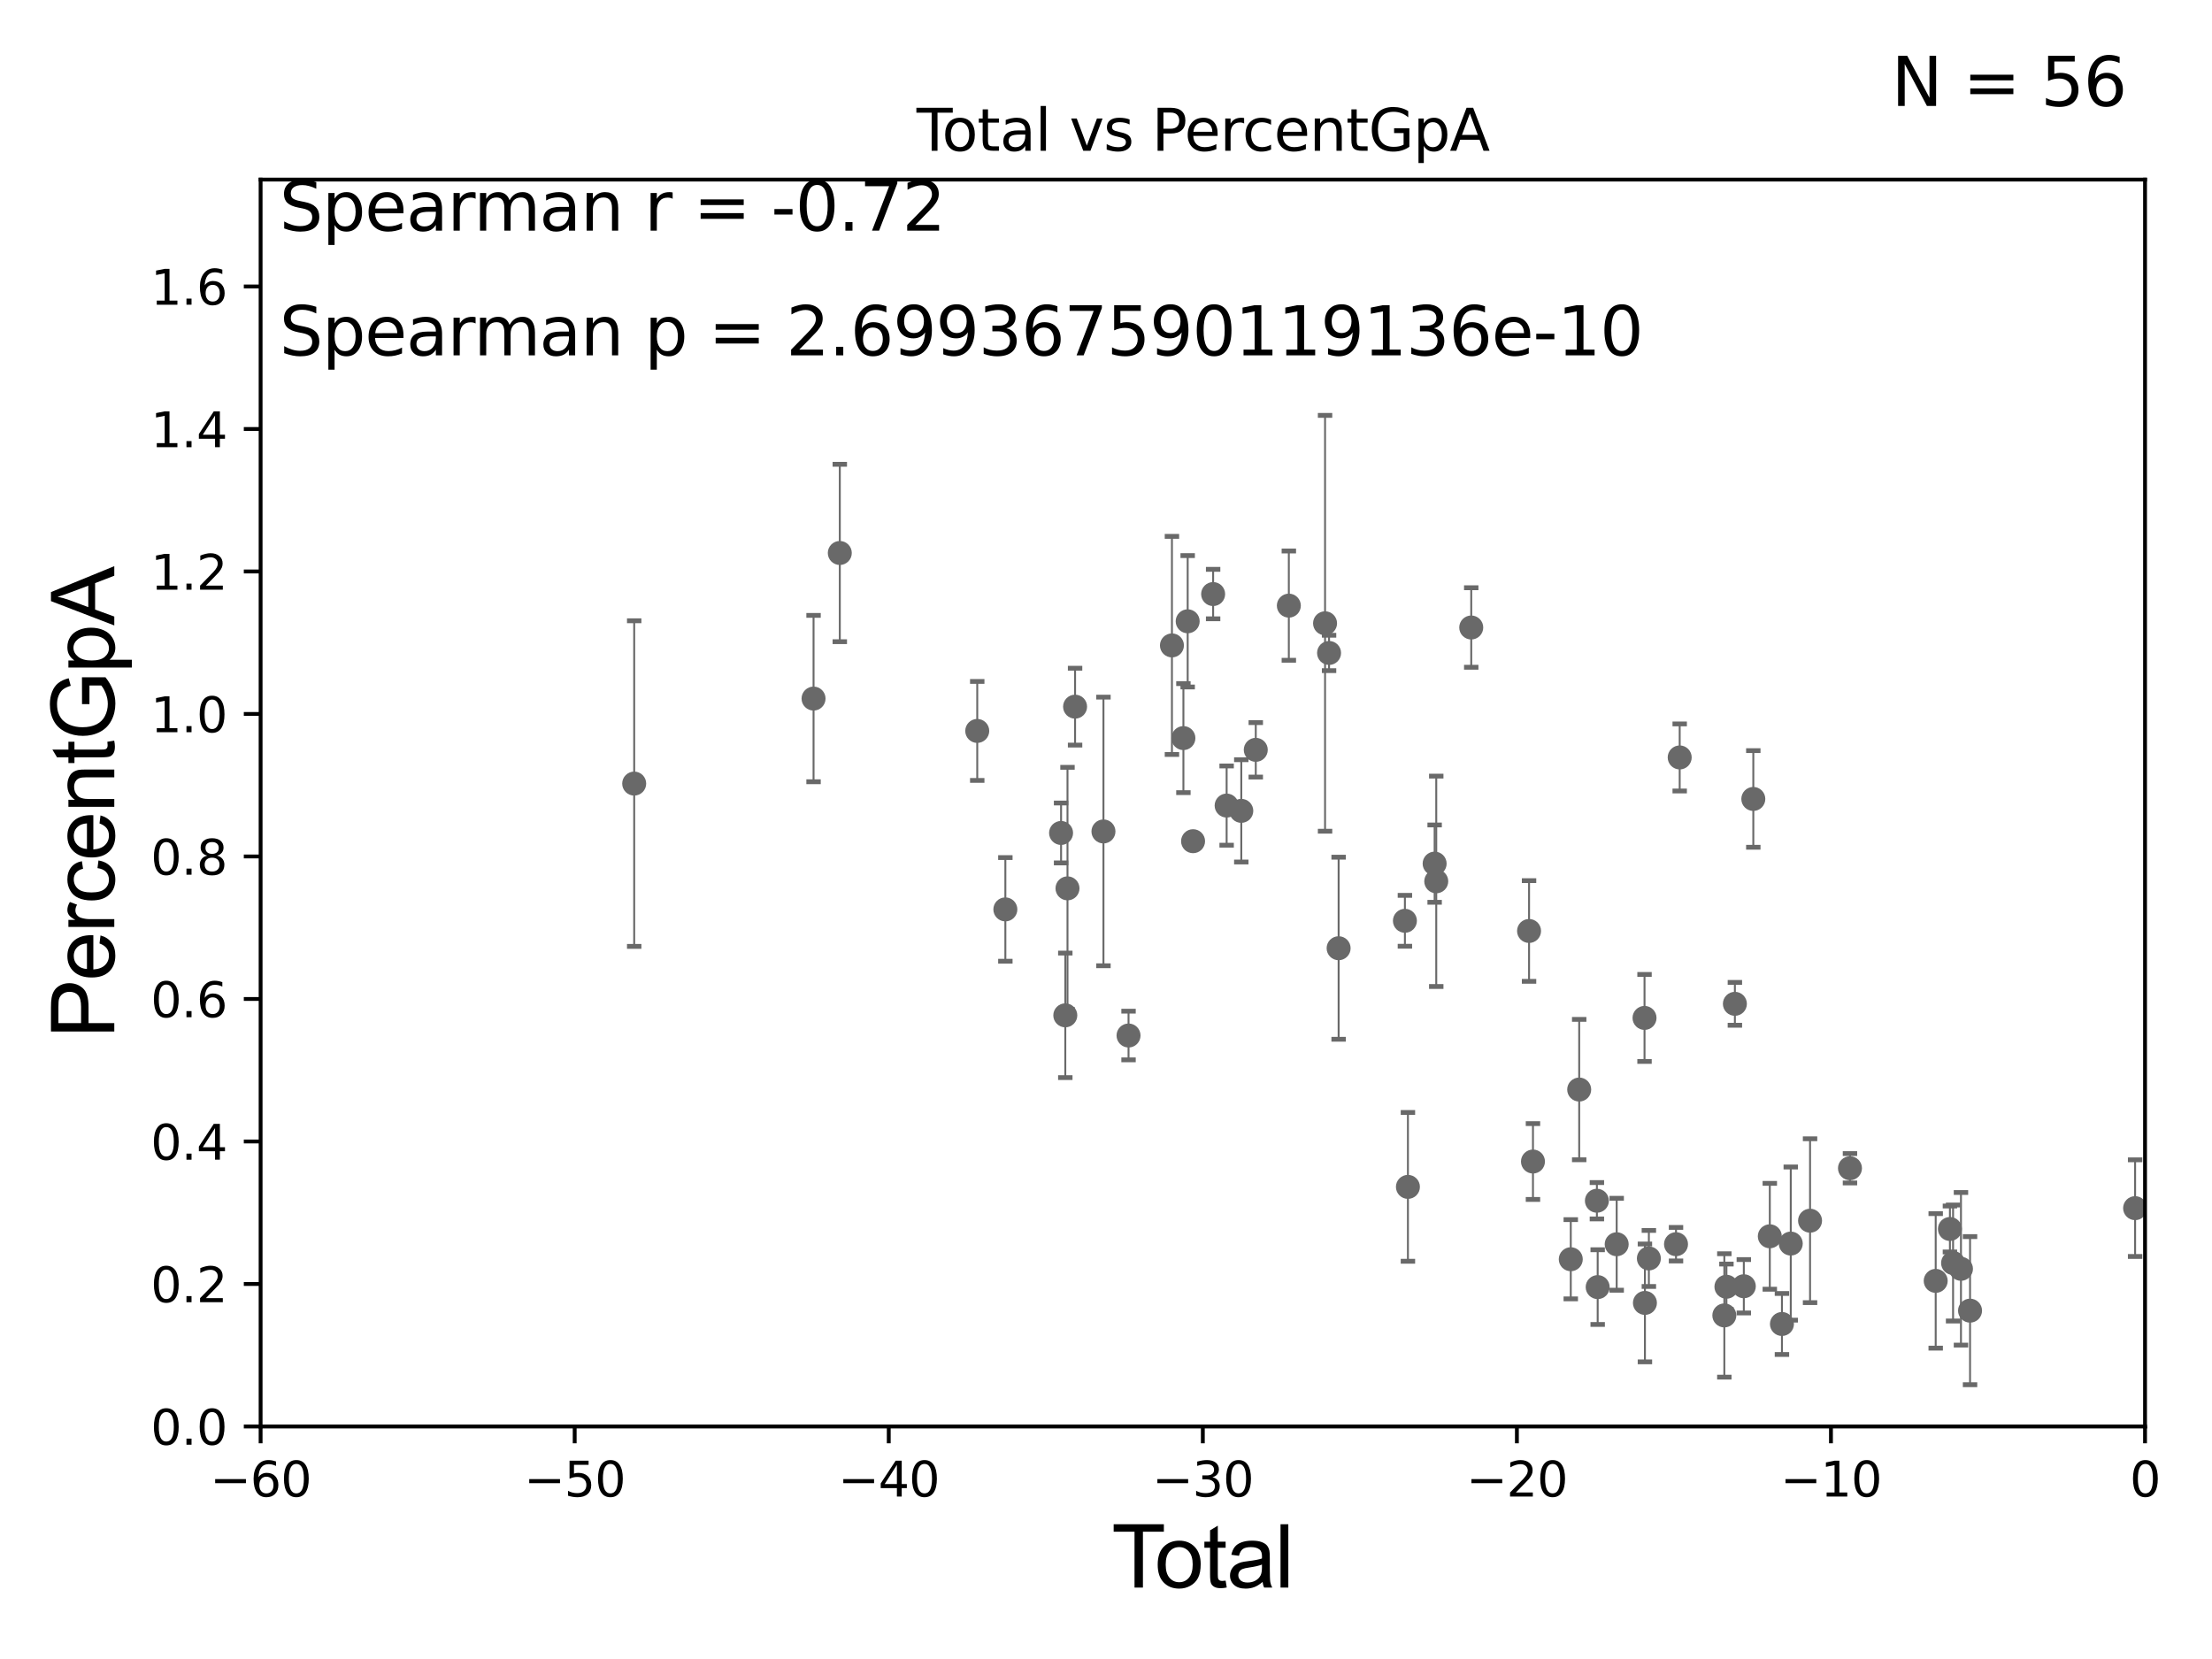 <?xml version="1.0" encoding="utf-8" standalone="no"?>
<!DOCTYPE svg PUBLIC "-//W3C//DTD SVG 1.1//EN"
  "http://www.w3.org/Graphics/SVG/1.1/DTD/svg11.dtd">
<svg xmlns:xlink="http://www.w3.org/1999/xlink" width="460.8pt" height="345.6pt" viewBox="0 0 460.8 345.6" xmlns="http://www.w3.org/2000/svg" version="1.1">
 <defs>
  <style type="text/css">*{stroke-linejoin: round; stroke-linecap: butt}</style>
 </defs>
 <g id="figure_1">
  <g id="patch_1">
   <path d="M 0 345.6 
L 460.8 345.6 
L 460.8 0 
L 0 0 
z
" style="fill: #ffffff"/>
  </g>
  <g id="axes_1">
   <g id="patch_2">
    <path d="M 54.29 297.16 
L 446.85 297.16 
L 446.85 37.411 
L 54.29 37.411 
z
" style="fill: #ffffff"/>
   </g>
   <g id="PathCollection_1">
    <defs>
     <path id="mff70fd5377" d="M 0 1.118 
C 0.297 1.118 0.581 1 0.791 0.791 
C 1 0.581 1.118 0.297 1.118 0 
C 1.118 -0.297 1 -0.581 0.791 -0.791 
C 0.581 -1 0.297 -1.118 0 -1.118 
C -0.297 -1.118 -0.581 -1 -0.791 -0.791 
C -1 -0.581 -1.118 -0.297 -1.118 0 
C -1.118 0.297 -1 0.581 -0.791 0.791 
C -0.581 1 -0.297 1.118 0 1.118 
z
" style="stroke: #696969"/>
    </defs>
    <g clip-path="url(#p105595e0c3)">
     <use xlink:href="#mff70fd5377" x="132.114" y="163.235" style="fill: #696969; stroke: #696969"/>
     <use xlink:href="#mff70fd5377" x="327.221" y="262.321" style="fill: #696969; stroke: #696969"/>
     <use xlink:href="#mff70fd5377" x="328.975" y="226.974" style="fill: #696969; stroke: #696969"/>
     <use xlink:href="#mff70fd5377" x="332.664" y="250.135" style="fill: #696969; stroke: #696969"/>
     <use xlink:href="#mff70fd5377" x="332.826" y="268.127" style="fill: #696969; stroke: #696969"/>
     <use xlink:href="#mff70fd5377" x="336.786" y="259.199" style="fill: #696969; stroke: #696969"/>
     <use xlink:href="#mff70fd5377" x="342.585" y="212.051" style="fill: #696969; stroke: #696969"/>
     <use xlink:href="#mff70fd5377" x="342.668" y="271.421" style="fill: #696969; stroke: #696969"/>
     <use xlink:href="#mff70fd5377" x="343.49" y="262.158" style="fill: #696969; stroke: #696969"/>
     <use xlink:href="#mff70fd5377" x="349.144" y="259.187" style="fill: #696969; stroke: #696969"/>
     <use xlink:href="#mff70fd5377" x="349.912" y="157.789" style="fill: #696969; stroke: #696969"/>
     <use xlink:href="#mff70fd5377" x="359.21" y="274.025" style="fill: #696969; stroke: #696969"/>
     <use xlink:href="#mff70fd5377" x="319.345" y="241.967" style="fill: #696969; stroke: #696969"/>
     <use xlink:href="#mff70fd5377" x="359.647" y="268.053" style="fill: #696969; stroke: #696969"/>
     <use xlink:href="#mff70fd5377" x="363.269" y="267.951" style="fill: #696969; stroke: #696969"/>
     <use xlink:href="#mff70fd5377" x="365.247" y="166.435" style="fill: #696969; stroke: #696969"/>
     <use xlink:href="#mff70fd5377" x="368.683" y="257.542" style="fill: #696969; stroke: #696969"/>
     <use xlink:href="#mff70fd5377" x="371.212" y="275.812" style="fill: #696969; stroke: #696969"/>
     <use xlink:href="#mff70fd5377" x="373.048" y="259.058" style="fill: #696969; stroke: #696969"/>
     <use xlink:href="#mff70fd5377" x="377.068" y="254.293" style="fill: #696969; stroke: #696969"/>
     <use xlink:href="#mff70fd5377" x="385.383" y="243.366" style="fill: #696969; stroke: #696969"/>
     <use xlink:href="#mff70fd5377" x="403.242" y="266.829" style="fill: #696969; stroke: #696969"/>
     <use xlink:href="#mff70fd5377" x="406.205" y="256.02" style="fill: #696969; stroke: #696969"/>
     <use xlink:href="#mff70fd5377" x="406.862" y="263.108" style="fill: #696969; stroke: #696969"/>
     <use xlink:href="#mff70fd5377" x="408.505" y="264.317" style="fill: #696969; stroke: #696969"/>
     <use xlink:href="#mff70fd5377" x="361.409" y="209.115" style="fill: #696969; stroke: #696969"/>
     <use xlink:href="#mff70fd5377" x="318.53" y="193.938" style="fill: #696969; stroke: #696969"/>
     <use xlink:href="#mff70fd5377" x="306.486" y="130.72" style="fill: #696969; stroke: #696969"/>
     <use xlink:href="#mff70fd5377" x="299.197" y="183.593" style="fill: #696969; stroke: #696969"/>
     <use xlink:href="#mff70fd5377" x="169.478" y="145.526" style="fill: #696969; stroke: #696969"/>
     <use xlink:href="#mff70fd5377" x="174.945" y="115.196" style="fill: #696969; stroke: #696969"/>
     <use xlink:href="#mff70fd5377" x="203.577" y="152.266" style="fill: #696969; stroke: #696969"/>
     <use xlink:href="#mff70fd5377" x="209.434" y="189.444" style="fill: #696969; stroke: #696969"/>
     <use xlink:href="#mff70fd5377" x="221.04" y="173.521" style="fill: #696969; stroke: #696969"/>
     <use xlink:href="#mff70fd5377" x="221.922" y="211.513" style="fill: #696969; stroke: #696969"/>
     <use xlink:href="#mff70fd5377" x="222.379" y="185.062" style="fill: #696969; stroke: #696969"/>
     <use xlink:href="#mff70fd5377" x="223.959" y="147.21" style="fill: #696969; stroke: #696969"/>
     <use xlink:href="#mff70fd5377" x="229.87" y="173.206" style="fill: #696969; stroke: #696969"/>
     <use xlink:href="#mff70fd5377" x="235.095" y="215.715" style="fill: #696969; stroke: #696969"/>
     <use xlink:href="#mff70fd5377" x="244.136" y="134.451" style="fill: #696969; stroke: #696969"/>
     <use xlink:href="#mff70fd5377" x="246.525" y="153.76" style="fill: #696969; stroke: #696969"/>
     <use xlink:href="#mff70fd5377" x="247.416" y="129.427" style="fill: #696969; stroke: #696969"/>
     <use xlink:href="#mff70fd5377" x="248.537" y="175.238" style="fill: #696969; stroke: #696969"/>
     <use xlink:href="#mff70fd5377" x="252.717" y="123.755" style="fill: #696969; stroke: #696969"/>
     <use xlink:href="#mff70fd5377" x="255.531" y="167.814" style="fill: #696969; stroke: #696969"/>
     <use xlink:href="#mff70fd5377" x="258.583" y="168.917" style="fill: #696969; stroke: #696969"/>
     <use xlink:href="#mff70fd5377" x="261.6" y="156.205" style="fill: #696969; stroke: #696969"/>
     <use xlink:href="#mff70fd5377" x="268.489" y="126.165" style="fill: #696969; stroke: #696969"/>
     <use xlink:href="#mff70fd5377" x="276.033" y="129.845" style="fill: #696969; stroke: #696969"/>
     <use xlink:href="#mff70fd5377" x="276.868" y="136.023" style="fill: #696969; stroke: #696969"/>
     <use xlink:href="#mff70fd5377" x="278.859" y="197.533" style="fill: #696969; stroke: #696969"/>
     <use xlink:href="#mff70fd5377" x="292.669" y="191.818" style="fill: #696969; stroke: #696969"/>
     <use xlink:href="#mff70fd5377" x="293.296" y="247.249" style="fill: #696969; stroke: #696969"/>
     <use xlink:href="#mff70fd5377" x="298.861" y="179.908" style="fill: #696969; stroke: #696969"/>
     <use xlink:href="#mff70fd5377" x="410.397" y="273.033" style="fill: #696969; stroke: #696969"/>
     <use xlink:href="#mff70fd5377" x="444.783" y="251.681" style="fill: #696969; stroke: #696969"/>
    </g>
   </g>
   <g id="matplotlib.axis_1">
    <g id="xtick_1">
     <g id="line2d_1">
      <defs>
       <path id="m7e6b9d9f4f" d="M 0 0 
L 0 3.5 
" style="stroke: #000000; stroke-width: 0.8"/>
      </defs>
      <g>
       <use xlink:href="#m7e6b9d9f4f" x="54.29" y="297.16" style="stroke: #000000; stroke-width: 0.8"/>
      </g>
     </g>
     <g id="text_1">
      <!-- −60 -->
      <g transform="translate(43.738 311.758)scale(0.1 -0.1)">
       <defs>
        <path id="DejaVuSans-2212" d="M 678 2272 
L 4684 2272 
L 4684 1741 
L 678 1741 
L 678 2272 
z
" transform="scale(0.016)"/>
        <path id="DejaVuSans-36" d="M 2113 2584 
Q 1688 2584 1439 2293 
Q 1191 2003 1191 1497 
Q 1191 994 1439 701 
Q 1688 409 2113 409 
Q 2538 409 2786 701 
Q 3034 994 3034 1497 
Q 3034 2003 2786 2293 
Q 2538 2584 2113 2584 
z
M 3366 4563 
L 3366 3988 
Q 3128 4100 2886 4159 
Q 2644 4219 2406 4219 
Q 1781 4219 1451 3797 
Q 1122 3375 1075 2522 
Q 1259 2794 1537 2939 
Q 1816 3084 2150 3084 
Q 2853 3084 3261 2657 
Q 3669 2231 3669 1497 
Q 3669 778 3244 343 
Q 2819 -91 2113 -91 
Q 1303 -91 875 529 
Q 447 1150 447 2328 
Q 447 3434 972 4092 
Q 1497 4750 2381 4750 
Q 2619 4750 2861 4703 
Q 3103 4656 3366 4563 
z
" transform="scale(0.016)"/>
        <path id="DejaVuSans-30" d="M 2034 4250 
Q 1547 4250 1301 3770 
Q 1056 3291 1056 2328 
Q 1056 1369 1301 889 
Q 1547 409 2034 409 
Q 2525 409 2770 889 
Q 3016 1369 3016 2328 
Q 3016 3291 2770 3770 
Q 2525 4250 2034 4250 
z
M 2034 4750 
Q 2819 4750 3233 4129 
Q 3647 3509 3647 2328 
Q 3647 1150 3233 529 
Q 2819 -91 2034 -91 
Q 1250 -91 836 529 
Q 422 1150 422 2328 
Q 422 3509 836 4129 
Q 1250 4750 2034 4750 
z
" transform="scale(0.016)"/>
       </defs>
       <use xlink:href="#DejaVuSans-2212"/>
       <use xlink:href="#DejaVuSans-36" x="83.789"/>
       <use xlink:href="#DejaVuSans-30" x="147.412"/>
      </g>
     </g>
    </g>
    <g id="xtick_2">
     <g id="line2d_2">
      <g>
       <use xlink:href="#m7e6b9d9f4f" x="119.717" y="297.16" style="stroke: #000000; stroke-width: 0.8"/>
      </g>
     </g>
     <g id="text_2">
      <!-- −50 -->
      <g transform="translate(109.164 311.758)scale(0.1 -0.1)">
       <defs>
        <path id="DejaVuSans-35" d="M 691 4666 
L 3169 4666 
L 3169 4134 
L 1269 4134 
L 1269 2991 
Q 1406 3038 1543 3061 
Q 1681 3084 1819 3084 
Q 2600 3084 3056 2656 
Q 3513 2228 3513 1497 
Q 3513 744 3044 326 
Q 2575 -91 1722 -91 
Q 1428 -91 1123 -41 
Q 819 9 494 109 
L 494 744 
Q 775 591 1075 516 
Q 1375 441 1709 441 
Q 2250 441 2565 725 
Q 2881 1009 2881 1497 
Q 2881 1984 2565 2268 
Q 2250 2553 1709 2553 
Q 1456 2553 1204 2497 
Q 953 2441 691 2322 
L 691 4666 
z
" transform="scale(0.016)"/>
       </defs>
       <use xlink:href="#DejaVuSans-2212"/>
       <use xlink:href="#DejaVuSans-35" x="83.789"/>
       <use xlink:href="#DejaVuSans-30" x="147.412"/>
      </g>
     </g>
    </g>
    <g id="xtick_3">
     <g id="line2d_3">
      <g>
       <use xlink:href="#m7e6b9d9f4f" x="185.143" y="297.16" style="stroke: #000000; stroke-width: 0.8"/>
      </g>
     </g>
     <g id="text_3">
      <!-- −40 -->
      <g transform="translate(174.591 311.758)scale(0.1 -0.1)">
       <defs>
        <path id="DejaVuSans-34" d="M 2419 4116 
L 825 1625 
L 2419 1625 
L 2419 4116 
z
M 2253 4666 
L 3047 4666 
L 3047 1625 
L 3713 1625 
L 3713 1100 
L 3047 1100 
L 3047 0 
L 2419 0 
L 2419 1100 
L 313 1100 
L 313 1709 
L 2253 4666 
z
" transform="scale(0.016)"/>
       </defs>
       <use xlink:href="#DejaVuSans-2212"/>
       <use xlink:href="#DejaVuSans-34" x="83.789"/>
       <use xlink:href="#DejaVuSans-30" x="147.412"/>
      </g>
     </g>
    </g>
    <g id="xtick_4">
     <g id="line2d_4">
      <g>
       <use xlink:href="#m7e6b9d9f4f" x="250.57" y="297.16" style="stroke: #000000; stroke-width: 0.8"/>
      </g>
     </g>
     <g id="text_4">
      <!-- −30 -->
      <g transform="translate(240.018 311.758)scale(0.1 -0.1)">
       <defs>
        <path id="DejaVuSans-33" d="M 2597 2516 
Q 3050 2419 3304 2112 
Q 3559 1806 3559 1356 
Q 3559 666 3084 287 
Q 2609 -91 1734 -91 
Q 1441 -91 1130 -33 
Q 819 25 488 141 
L 488 750 
Q 750 597 1062 519 
Q 1375 441 1716 441 
Q 2309 441 2620 675 
Q 2931 909 2931 1356 
Q 2931 1769 2642 2001 
Q 2353 2234 1838 2234 
L 1294 2234 
L 1294 2753 
L 1863 2753 
Q 2328 2753 2575 2939 
Q 2822 3125 2822 3475 
Q 2822 3834 2567 4026 
Q 2313 4219 1838 4219 
Q 1578 4219 1281 4162 
Q 984 4106 628 3988 
L 628 4550 
Q 988 4650 1302 4700 
Q 1616 4750 1894 4750 
Q 2613 4750 3031 4423 
Q 3450 4097 3450 3541 
Q 3450 3153 3228 2886 
Q 3006 2619 2597 2516 
z
" transform="scale(0.016)"/>
       </defs>
       <use xlink:href="#DejaVuSans-2212"/>
       <use xlink:href="#DejaVuSans-33" x="83.789"/>
       <use xlink:href="#DejaVuSans-30" x="147.412"/>
      </g>
     </g>
    </g>
    <g id="xtick_5">
     <g id="line2d_5">
      <g>
       <use xlink:href="#m7e6b9d9f4f" x="315.997" y="297.16" style="stroke: #000000; stroke-width: 0.8"/>
      </g>
     </g>
     <g id="text_5">
      <!-- −20 -->
      <g transform="translate(305.444 311.758)scale(0.1 -0.1)">
       <defs>
        <path id="DejaVuSans-32" d="M 1228 531 
L 3431 531 
L 3431 0 
L 469 0 
L 469 531 
Q 828 903 1448 1529 
Q 2069 2156 2228 2338 
Q 2531 2678 2651 2914 
Q 2772 3150 2772 3378 
Q 2772 3750 2511 3984 
Q 2250 4219 1831 4219 
Q 1534 4219 1204 4116 
Q 875 4013 500 3803 
L 500 4441 
Q 881 4594 1212 4672 
Q 1544 4750 1819 4750 
Q 2544 4750 2975 4387 
Q 3406 4025 3406 3419 
Q 3406 3131 3298 2873 
Q 3191 2616 2906 2266 
Q 2828 2175 2409 1742 
Q 1991 1309 1228 531 
z
" transform="scale(0.016)"/>
       </defs>
       <use xlink:href="#DejaVuSans-2212"/>
       <use xlink:href="#DejaVuSans-32" x="83.789"/>
       <use xlink:href="#DejaVuSans-30" x="147.412"/>
      </g>
     </g>
    </g>
    <g id="xtick_6">
     <g id="line2d_6">
      <g>
       <use xlink:href="#m7e6b9d9f4f" x="381.423" y="297.16" style="stroke: #000000; stroke-width: 0.8"/>
      </g>
     </g>
     <g id="text_6">
      <!-- −10 -->
      <g transform="translate(370.871 311.758)scale(0.1 -0.1)">
       <defs>
        <path id="DejaVuSans-31" d="M 794 531 
L 1825 531 
L 1825 4091 
L 703 3866 
L 703 4441 
L 1819 4666 
L 2450 4666 
L 2450 531 
L 3481 531 
L 3481 0 
L 794 0 
L 794 531 
z
" transform="scale(0.016)"/>
       </defs>
       <use xlink:href="#DejaVuSans-2212"/>
       <use xlink:href="#DejaVuSans-31" x="83.789"/>
       <use xlink:href="#DejaVuSans-30" x="147.412"/>
      </g>
     </g>
    </g>
    <g id="xtick_7">
     <g id="line2d_7">
      <g>
       <use xlink:href="#m7e6b9d9f4f" x="446.85" y="297.16" style="stroke: #000000; stroke-width: 0.8"/>
      </g>
     </g>
     <g id="text_7">
      <!-- 0 -->
      <g transform="translate(443.669 311.758)scale(0.1 -0.1)">
       <use xlink:href="#DejaVuSans-30"/>
      </g>
     </g>
    </g>
    <g id="text_8">
     <!-- Total -->
     <g transform="translate(231.565 330.722)scale(0.18 -0.18)">
      <defs>
       <path id="ArialMT-54" d="M 1659 0 
L 1659 4041 
L 150 4041 
L 150 4581 
L 3781 4581 
L 3781 4041 
L 2266 4041 
L 2266 0 
L 1659 0 
z
" transform="scale(0.016)"/>
       <path id="ArialMT-6f" d="M 213 1659 
Q 213 2581 725 3025 
Q 1153 3394 1769 3394 
Q 2453 3394 2887 2945 
Q 3322 2497 3322 1706 
Q 3322 1066 3130 698 
Q 2938 331 2570 128 
Q 2203 -75 1769 -75 
Q 1072 -75 642 372 
Q 213 819 213 1659 
z
M 791 1659 
Q 791 1022 1069 705 
Q 1347 388 1769 388 
Q 2188 388 2466 706 
Q 2744 1025 2744 1678 
Q 2744 2294 2464 2611 
Q 2184 2928 1769 2928 
Q 1347 2928 1069 2612 
Q 791 2297 791 1659 
z
" transform="scale(0.016)"/>
       <path id="ArialMT-74" d="M 1650 503 
L 1731 6 
Q 1494 -44 1306 -44 
Q 1000 -44 831 53 
Q 663 150 594 308 
Q 525 466 525 972 
L 525 2881 
L 113 2881 
L 113 3319 
L 525 3319 
L 525 4141 
L 1084 4478 
L 1084 3319 
L 1650 3319 
L 1650 2881 
L 1084 2881 
L 1084 941 
Q 1084 700 1114 631 
Q 1144 563 1211 522 
Q 1278 481 1403 481 
Q 1497 481 1650 503 
z
" transform="scale(0.016)"/>
       <path id="ArialMT-61" d="M 2588 409 
Q 2275 144 1986 34 
Q 1697 -75 1366 -75 
Q 819 -75 525 192 
Q 231 459 231 875 
Q 231 1119 342 1320 
Q 453 1522 633 1644 
Q 813 1766 1038 1828 
Q 1203 1872 1538 1913 
Q 2219 1994 2541 2106 
Q 2544 2222 2544 2253 
Q 2544 2597 2384 2738 
Q 2169 2928 1744 2928 
Q 1347 2928 1158 2789 
Q 969 2650 878 2297 
L 328 2372 
Q 403 2725 575 2942 
Q 747 3159 1072 3276 
Q 1397 3394 1825 3394 
Q 2250 3394 2515 3294 
Q 2781 3194 2906 3042 
Q 3031 2891 3081 2659 
Q 3109 2516 3109 2141 
L 3109 1391 
Q 3109 606 3145 398 
Q 3181 191 3288 0 
L 2700 0 
Q 2613 175 2588 409 
z
M 2541 1666 
Q 2234 1541 1622 1453 
Q 1275 1403 1131 1340 
Q 988 1278 909 1158 
Q 831 1038 831 891 
Q 831 666 1001 516 
Q 1172 366 1500 366 
Q 1825 366 2078 508 
Q 2331 650 2450 897 
Q 2541 1088 2541 1459 
L 2541 1666 
z
" transform="scale(0.016)"/>
       <path id="ArialMT-6c" d="M 409 0 
L 409 4581 
L 972 4581 
L 972 0 
L 409 0 
z
" transform="scale(0.016)"/>
      </defs>
      <use xlink:href="#ArialMT-54"/>
      <use xlink:href="#ArialMT-6f" x="49.959"/>
      <use xlink:href="#ArialMT-74" x="105.574"/>
      <use xlink:href="#ArialMT-61" x="133.357"/>
      <use xlink:href="#ArialMT-6c" x="188.973"/>
     </g>
    </g>
   </g>
   <g id="matplotlib.axis_2">
    <g id="ytick_1">
     <g id="line2d_8">
      <defs>
       <path id="m9be788a254" d="M 0 0 
L -3.5 0 
" style="stroke: #000000; stroke-width: 0.8"/>
      </defs>
      <g>
       <use xlink:href="#m9be788a254" x="54.29" y="297.16" style="stroke: #000000; stroke-width: 0.8"/>
      </g>
     </g>
     <g id="text_9">
      <!-- 0.0 -->
      <g transform="translate(31.387 300.959)scale(0.1 -0.1)">
       <defs>
        <path id="DejaVuSans-2e" d="M 684 794 
L 1344 794 
L 1344 0 
L 684 0 
L 684 794 
z
" transform="scale(0.016)"/>
       </defs>
       <use xlink:href="#DejaVuSans-30"/>
       <use xlink:href="#DejaVuSans-2e" x="63.623"/>
       <use xlink:href="#DejaVuSans-30" x="95.41"/>
      </g>
     </g>
    </g>
    <g id="ytick_2">
     <g id="line2d_9">
      <g>
       <use xlink:href="#m9be788a254" x="54.29" y="267.474" style="stroke: #000000; stroke-width: 0.8"/>
      </g>
     </g>
     <g id="text_10">
      <!-- 0.2 -->
      <g transform="translate(31.387 271.274)scale(0.1 -0.1)">
       <use xlink:href="#DejaVuSans-30"/>
       <use xlink:href="#DejaVuSans-2e" x="63.623"/>
       <use xlink:href="#DejaVuSans-32" x="95.41"/>
      </g>
     </g>
    </g>
    <g id="ytick_3">
     <g id="line2d_10">
      <g>
       <use xlink:href="#m9be788a254" x="54.29" y="237.789" style="stroke: #000000; stroke-width: 0.8"/>
      </g>
     </g>
     <g id="text_11">
      <!-- 0.4 -->
      <g transform="translate(31.387 241.588)scale(0.1 -0.1)">
       <use xlink:href="#DejaVuSans-30"/>
       <use xlink:href="#DejaVuSans-2e" x="63.623"/>
       <use xlink:href="#DejaVuSans-34" x="95.41"/>
      </g>
     </g>
    </g>
    <g id="ytick_4">
     <g id="line2d_11">
      <g>
       <use xlink:href="#m9be788a254" x="54.29" y="208.103" style="stroke: #000000; stroke-width: 0.8"/>
      </g>
     </g>
     <g id="text_12">
      <!-- 0.6 -->
      <g transform="translate(31.387 211.902)scale(0.1 -0.1)">
       <use xlink:href="#DejaVuSans-30"/>
       <use xlink:href="#DejaVuSans-2e" x="63.623"/>
       <use xlink:href="#DejaVuSans-36" x="95.41"/>
      </g>
     </g>
    </g>
    <g id="ytick_5">
     <g id="line2d_12">
      <g>
       <use xlink:href="#m9be788a254" x="54.29" y="178.418" style="stroke: #000000; stroke-width: 0.8"/>
      </g>
     </g>
     <g id="text_13">
      <!-- 0.8 -->
      <g transform="translate(31.387 182.217)scale(0.1 -0.1)">
       <defs>
        <path id="DejaVuSans-38" d="M 2034 2216 
Q 1584 2216 1326 1975 
Q 1069 1734 1069 1313 
Q 1069 891 1326 650 
Q 1584 409 2034 409 
Q 2484 409 2743 651 
Q 3003 894 3003 1313 
Q 3003 1734 2745 1975 
Q 2488 2216 2034 2216 
z
M 1403 2484 
Q 997 2584 770 2862 
Q 544 3141 544 3541 
Q 544 4100 942 4425 
Q 1341 4750 2034 4750 
Q 2731 4750 3128 4425 
Q 3525 4100 3525 3541 
Q 3525 3141 3298 2862 
Q 3072 2584 2669 2484 
Q 3125 2378 3379 2068 
Q 3634 1759 3634 1313 
Q 3634 634 3220 271 
Q 2806 -91 2034 -91 
Q 1263 -91 848 271 
Q 434 634 434 1313 
Q 434 1759 690 2068 
Q 947 2378 1403 2484 
z
M 1172 3481 
Q 1172 3119 1398 2916 
Q 1625 2713 2034 2713 
Q 2441 2713 2670 2916 
Q 2900 3119 2900 3481 
Q 2900 3844 2670 4047 
Q 2441 4250 2034 4250 
Q 1625 4250 1398 4047 
Q 1172 3844 1172 3481 
z
" transform="scale(0.016)"/>
       </defs>
       <use xlink:href="#DejaVuSans-30"/>
       <use xlink:href="#DejaVuSans-2e" x="63.623"/>
       <use xlink:href="#DejaVuSans-38" x="95.41"/>
      </g>
     </g>
    </g>
    <g id="ytick_6">
     <g id="line2d_13">
      <g>
       <use xlink:href="#m9be788a254" x="54.29" y="148.732" style="stroke: #000000; stroke-width: 0.8"/>
      </g>
     </g>
     <g id="text_14">
      <!-- 1.0 -->
      <g transform="translate(31.387 152.531)scale(0.1 -0.1)">
       <use xlink:href="#DejaVuSans-31"/>
       <use xlink:href="#DejaVuSans-2e" x="63.623"/>
       <use xlink:href="#DejaVuSans-30" x="95.41"/>
      </g>
     </g>
    </g>
    <g id="ytick_7">
     <g id="line2d_14">
      <g>
       <use xlink:href="#m9be788a254" x="54.29" y="119.047" style="stroke: #000000; stroke-width: 0.8"/>
      </g>
     </g>
     <g id="text_15">
      <!-- 1.2 -->
      <g transform="translate(31.387 122.846)scale(0.1 -0.1)">
       <use xlink:href="#DejaVuSans-31"/>
       <use xlink:href="#DejaVuSans-2e" x="63.623"/>
       <use xlink:href="#DejaVuSans-32" x="95.41"/>
      </g>
     </g>
    </g>
    <g id="ytick_8">
     <g id="line2d_15">
      <g>
       <use xlink:href="#m9be788a254" x="54.29" y="89.361" style="stroke: #000000; stroke-width: 0.8"/>
      </g>
     </g>
     <g id="text_16">
      <!-- 1.4 -->
      <g transform="translate(31.387 93.16)scale(0.1 -0.1)">
       <use xlink:href="#DejaVuSans-31"/>
       <use xlink:href="#DejaVuSans-2e" x="63.623"/>
       <use xlink:href="#DejaVuSans-34" x="95.41"/>
      </g>
     </g>
    </g>
    <g id="ytick_9">
     <g id="line2d_16">
      <g>
       <use xlink:href="#m9be788a254" x="54.29" y="59.675" style="stroke: #000000; stroke-width: 0.8"/>
      </g>
     </g>
     <g id="text_17">
      <!-- 1.6 -->
      <g transform="translate(31.387 63.475)scale(0.1 -0.1)">
       <use xlink:href="#DejaVuSans-31"/>
       <use xlink:href="#DejaVuSans-2e" x="63.623"/>
       <use xlink:href="#DejaVuSans-36" x="95.41"/>
      </g>
     </g>
    </g>
    <g id="text_18">
     <!-- PercentGpA -->
     <g transform="translate(23.809 216.309)rotate(-90)scale(0.18 -0.18)">
      <defs>
       <path id="ArialMT-50" d="M 494 0 
L 494 4581 
L 2222 4581 
Q 2678 4581 2919 4538 
Q 3256 4481 3484 4323 
Q 3713 4166 3852 3881 
Q 3991 3597 3991 3256 
Q 3991 2672 3619 2267 
Q 3247 1863 2275 1863 
L 1100 1863 
L 1100 0 
L 494 0 
z
M 1100 2403 
L 2284 2403 
Q 2872 2403 3119 2622 
Q 3366 2841 3366 3238 
Q 3366 3525 3220 3729 
Q 3075 3934 2838 4000 
Q 2684 4041 2272 4041 
L 1100 4041 
L 1100 2403 
z
" transform="scale(0.016)"/>
       <path id="ArialMT-65" d="M 2694 1069 
L 3275 997 
Q 3138 488 2766 206 
Q 2394 -75 1816 -75 
Q 1088 -75 661 373 
Q 234 822 234 1631 
Q 234 2469 665 2931 
Q 1097 3394 1784 3394 
Q 2450 3394 2872 2941 
Q 3294 2488 3294 1666 
Q 3294 1616 3291 1516 
L 816 1516 
Q 847 969 1125 678 
Q 1403 388 1819 388 
Q 2128 388 2347 550 
Q 2566 713 2694 1069 
z
M 847 1978 
L 2700 1978 
Q 2663 2397 2488 2606 
Q 2219 2931 1791 2931 
Q 1403 2931 1139 2672 
Q 875 2413 847 1978 
z
" transform="scale(0.016)"/>
       <path id="ArialMT-72" d="M 416 0 
L 416 3319 
L 922 3319 
L 922 2816 
Q 1116 3169 1280 3281 
Q 1444 3394 1641 3394 
Q 1925 3394 2219 3213 
L 2025 2691 
Q 1819 2813 1613 2813 
Q 1428 2813 1281 2702 
Q 1134 2591 1072 2394 
Q 978 2094 978 1738 
L 978 0 
L 416 0 
z
" transform="scale(0.016)"/>
       <path id="ArialMT-63" d="M 2588 1216 
L 3141 1144 
Q 3050 572 2676 248 
Q 2303 -75 1759 -75 
Q 1078 -75 664 370 
Q 250 816 250 1647 
Q 250 2184 428 2587 
Q 606 2991 970 3192 
Q 1334 3394 1763 3394 
Q 2303 3394 2647 3120 
Q 2991 2847 3088 2344 
L 2541 2259 
Q 2463 2594 2264 2762 
Q 2066 2931 1784 2931 
Q 1359 2931 1093 2626 
Q 828 2322 828 1663 
Q 828 994 1084 691 
Q 1341 388 1753 388 
Q 2084 388 2306 591 
Q 2528 794 2588 1216 
z
" transform="scale(0.016)"/>
       <path id="ArialMT-6e" d="M 422 0 
L 422 3319 
L 928 3319 
L 928 2847 
Q 1294 3394 1984 3394 
Q 2284 3394 2536 3286 
Q 2788 3178 2913 3003 
Q 3038 2828 3088 2588 
Q 3119 2431 3119 2041 
L 3119 0 
L 2556 0 
L 2556 2019 
Q 2556 2363 2490 2533 
Q 2425 2703 2258 2804 
Q 2091 2906 1866 2906 
Q 1506 2906 1245 2678 
Q 984 2450 984 1813 
L 984 0 
L 422 0 
z
" transform="scale(0.016)"/>
       <path id="ArialMT-47" d="M 2638 1797 
L 2638 2334 
L 4578 2338 
L 4578 638 
Q 4131 281 3656 101 
Q 3181 -78 2681 -78 
Q 2006 -78 1454 211 
Q 903 500 622 1047 
Q 341 1594 341 2269 
Q 341 2938 620 3517 
Q 900 4097 1425 4378 
Q 1950 4659 2634 4659 
Q 3131 4659 3532 4498 
Q 3934 4338 4162 4050 
Q 4391 3763 4509 3300 
L 3963 3150 
Q 3859 3500 3706 3700 
Q 3553 3900 3268 4020 
Q 2984 4141 2638 4141 
Q 2222 4141 1919 4014 
Q 1616 3888 1430 3681 
Q 1244 3475 1141 3228 
Q 966 2803 966 2306 
Q 966 1694 1177 1281 
Q 1388 869 1791 669 
Q 2194 469 2647 469 
Q 3041 469 3416 620 
Q 3791 772 3984 944 
L 3984 1797 
L 2638 1797 
z
" transform="scale(0.016)"/>
       <path id="ArialMT-70" d="M 422 -1272 
L 422 3319 
L 934 3319 
L 934 2888 
Q 1116 3141 1344 3267 
Q 1572 3394 1897 3394 
Q 2322 3394 2647 3175 
Q 2972 2956 3137 2557 
Q 3303 2159 3303 1684 
Q 3303 1175 3120 767 
Q 2938 359 2589 142 
Q 2241 -75 1856 -75 
Q 1575 -75 1351 44 
Q 1128 163 984 344 
L 984 -1272 
L 422 -1272 
z
M 931 1641 
Q 931 1000 1190 694 
Q 1450 388 1819 388 
Q 2194 388 2461 705 
Q 2728 1022 2728 1688 
Q 2728 2322 2467 2637 
Q 2206 2953 1844 2953 
Q 1484 2953 1207 2617 
Q 931 2281 931 1641 
z
" transform="scale(0.016)"/>
       <path id="ArialMT-41" d="M -9 0 
L 1750 4581 
L 2403 4581 
L 4278 0 
L 3588 0 
L 3053 1388 
L 1138 1388 
L 634 0 
L -9 0 
z
M 1313 1881 
L 2866 1881 
L 2388 3150 
Q 2169 3728 2063 4100 
Q 1975 3659 1816 3225 
L 1313 1881 
z
" transform="scale(0.016)"/>
      </defs>
      <use xlink:href="#ArialMT-50"/>
      <use xlink:href="#ArialMT-65" x="66.699"/>
      <use xlink:href="#ArialMT-72" x="122.314"/>
      <use xlink:href="#ArialMT-63" x="155.615"/>
      <use xlink:href="#ArialMT-65" x="205.615"/>
      <use xlink:href="#ArialMT-6e" x="261.23"/>
      <use xlink:href="#ArialMT-74" x="316.846"/>
      <use xlink:href="#ArialMT-47" x="344.629"/>
      <use xlink:href="#ArialMT-70" x="422.412"/>
      <use xlink:href="#ArialMT-41" x="478.027"/>
     </g>
    </g>
   </g>
   <g id="LineCollection_1">
    <path d="M 132.114 197.15 
L 132.114 129.319 
" clip-path="url(#p105595e0c3)" style="fill: none; stroke: #696969; stroke-width: 0.4"/>
    <path d="M 327.221 270.572 
L 327.221 254.069 
" clip-path="url(#p105595e0c3)" style="fill: none; stroke: #696969; stroke-width: 0.4"/>
    <path d="M 328.975 241.598 
L 328.975 212.351 
" clip-path="url(#p105595e0c3)" style="fill: none; stroke: #696969; stroke-width: 0.4"/>
    <path d="M 332.664 253.922 
L 332.664 246.348 
" clip-path="url(#p105595e0c3)" style="fill: none; stroke: #696969; stroke-width: 0.4"/>
    <path d="M 332.826 275.908 
L 332.826 260.346 
" clip-path="url(#p105595e0c3)" style="fill: none; stroke: #696969; stroke-width: 0.4"/>
    <path d="M 336.786 268.774 
L 336.786 249.625 
" clip-path="url(#p105595e0c3)" style="fill: none; stroke: #696969; stroke-width: 0.4"/>
    <path d="M 342.585 221.113 
L 342.585 202.988 
" clip-path="url(#p105595e0c3)" style="fill: none; stroke: #696969; stroke-width: 0.4"/>
    <path d="M 342.668 283.697 
L 342.668 259.146 
" clip-path="url(#p105595e0c3)" style="fill: none; stroke: #696969; stroke-width: 0.4"/>
    <path d="M 343.49 267.999 
L 343.49 256.318 
" clip-path="url(#p105595e0c3)" style="fill: none; stroke: #696969; stroke-width: 0.4"/>
    <path d="M 349.144 262.68 
L 349.144 255.694 
" clip-path="url(#p105595e0c3)" style="fill: none; stroke: #696969; stroke-width: 0.4"/>
    <path d="M 349.912 164.774 
L 349.912 150.805 
" clip-path="url(#p105595e0c3)" style="fill: none; stroke: #696969; stroke-width: 0.4"/>
    <path d="M 359.21 286.88 
L 359.21 261.171 
" clip-path="url(#p105595e0c3)" style="fill: none; stroke: #696969; stroke-width: 0.4"/>
    <path d="M 319.345 249.864 
L 319.345 234.07 
" clip-path="url(#p105595e0c3)" style="fill: none; stroke: #696969; stroke-width: 0.4"/>
    <path d="M 359.647 272.778 
L 359.647 263.328 
" clip-path="url(#p105595e0c3)" style="fill: none; stroke: #696969; stroke-width: 0.4"/>
    <path d="M 363.269 273.513 
L 363.269 262.389 
" clip-path="url(#p105595e0c3)" style="fill: none; stroke: #696969; stroke-width: 0.4"/>
    <path d="M 365.247 176.498 
L 365.247 156.372 
" clip-path="url(#p105595e0c3)" style="fill: none; stroke: #696969; stroke-width: 0.4"/>
    <path d="M 368.683 268.568 
L 368.683 246.516 
" clip-path="url(#p105595e0c3)" style="fill: none; stroke: #696969; stroke-width: 0.4"/>
    <path d="M 371.212 282.163 
L 371.212 269.461 
" clip-path="url(#p105595e0c3)" style="fill: none; stroke: #696969; stroke-width: 0.4"/>
    <path d="M 373.048 275.011 
L 373.048 243.105 
" clip-path="url(#p105595e0c3)" style="fill: none; stroke: #696969; stroke-width: 0.4"/>
    <path d="M 377.068 271.362 
L 377.068 237.224 
" clip-path="url(#p105595e0c3)" style="fill: none; stroke: #696969; stroke-width: 0.4"/>
    <path d="M 385.383 246.426 
L 385.383 240.307 
" clip-path="url(#p105595e0c3)" style="fill: none; stroke: #696969; stroke-width: 0.4"/>
    <path d="M 403.242 280.84 
L 403.242 252.817 
" clip-path="url(#p105595e0c3)" style="fill: none; stroke: #696969; stroke-width: 0.4"/>
    <path d="M 406.205 260.805 
L 406.205 251.235 
" clip-path="url(#p105595e0c3)" style="fill: none; stroke: #696969; stroke-width: 0.4"/>
    <path d="M 406.862 275.19 
L 406.862 251.025 
" clip-path="url(#p105595e0c3)" style="fill: none; stroke: #696969; stroke-width: 0.4"/>
    <path d="M 408.505 280.211 
L 408.505 248.423 
" clip-path="url(#p105595e0c3)" style="fill: none; stroke: #696969; stroke-width: 0.4"/>
    <path d="M 361.409 213.579 
L 361.409 204.65 
" clip-path="url(#p105595e0c3)" style="fill: none; stroke: #696969; stroke-width: 0.4"/>
    <path d="M 318.53 204.425 
L 318.53 183.452 
" clip-path="url(#p105595e0c3)" style="fill: none; stroke: #696969; stroke-width: 0.4"/>
    <path d="M 306.486 139.001 
L 306.486 122.439 
" clip-path="url(#p105595e0c3)" style="fill: none; stroke: #696969; stroke-width: 0.4"/>
    <path d="M 299.197 205.505 
L 299.197 161.681 
" clip-path="url(#p105595e0c3)" style="fill: none; stroke: #696969; stroke-width: 0.4"/>
    <path d="M 169.478 162.854 
L 169.478 128.198 
" clip-path="url(#p105595e0c3)" style="fill: none; stroke: #696969; stroke-width: 0.4"/>
    <path d="M 174.945 133.675 
L 174.945 96.717 
" clip-path="url(#p105595e0c3)" style="fill: none; stroke: #696969; stroke-width: 0.4"/>
    <path d="M 203.577 162.575 
L 203.577 141.957 
" clip-path="url(#p105595e0c3)" style="fill: none; stroke: #696969; stroke-width: 0.4"/>
    <path d="M 209.434 200.241 
L 209.434 178.647 
" clip-path="url(#p105595e0c3)" style="fill: none; stroke: #696969; stroke-width: 0.4"/>
    <path d="M 221.04 179.763 
L 221.04 167.279 
" clip-path="url(#p105595e0c3)" style="fill: none; stroke: #696969; stroke-width: 0.4"/>
    <path d="M 221.922 224.482 
L 221.922 198.543 
" clip-path="url(#p105595e0c3)" style="fill: none; stroke: #696969; stroke-width: 0.4"/>
    <path d="M 222.379 210.272 
L 222.379 159.852 
" clip-path="url(#p105595e0c3)" style="fill: none; stroke: #696969; stroke-width: 0.4"/>
    <path d="M 223.959 155.216 
L 223.959 139.204 
" clip-path="url(#p105595e0c3)" style="fill: none; stroke: #696969; stroke-width: 0.4"/>
    <path d="M 229.87 201.189 
L 229.87 145.223 
" clip-path="url(#p105595e0c3)" style="fill: none; stroke: #696969; stroke-width: 0.4"/>
    <path d="M 235.095 220.788 
L 235.095 210.643 
" clip-path="url(#p105595e0c3)" style="fill: none; stroke: #696969; stroke-width: 0.4"/>
    <path d="M 244.136 157.167 
L 244.136 111.736 
" clip-path="url(#p105595e0c3)" style="fill: none; stroke: #696969; stroke-width: 0.4"/>
    <path d="M 246.525 165.116 
L 246.525 142.405 
" clip-path="url(#p105595e0c3)" style="fill: none; stroke: #696969; stroke-width: 0.4"/>
    <path d="M 247.416 143.114 
L 247.416 115.739 
" clip-path="url(#p105595e0c3)" style="fill: none; stroke: #696969; stroke-width: 0.4"/>
    <path d="M 248.537 175.754 
L 248.537 174.721 
" clip-path="url(#p105595e0c3)" style="fill: none; stroke: #696969; stroke-width: 0.4"/>
    <path d="M 252.717 128.905 
L 252.717 118.605 
" clip-path="url(#p105595e0c3)" style="fill: none; stroke: #696969; stroke-width: 0.4"/>
    <path d="M 255.531 176.065 
L 255.531 159.563 
" clip-path="url(#p105595e0c3)" style="fill: none; stroke: #696969; stroke-width: 0.4"/>
    <path d="M 258.583 179.571 
L 258.583 158.263 
" clip-path="url(#p105595e0c3)" style="fill: none; stroke: #696969; stroke-width: 0.4"/>
    <path d="M 261.6 161.88 
L 261.6 150.531 
" clip-path="url(#p105595e0c3)" style="fill: none; stroke: #696969; stroke-width: 0.4"/>
    <path d="M 268.489 137.548 
L 268.489 114.781 
" clip-path="url(#p105595e0c3)" style="fill: none; stroke: #696969; stroke-width: 0.4"/>
    <path d="M 276.033 173.156 
L 276.033 86.534 
" clip-path="url(#p105595e0c3)" style="fill: none; stroke: #696969; stroke-width: 0.4"/>
    <path d="M 276.868 139.711 
L 276.868 132.335 
" clip-path="url(#p105595e0c3)" style="fill: none; stroke: #696969; stroke-width: 0.4"/>
    <path d="M 278.859 216.494 
L 278.859 178.571 
" clip-path="url(#p105595e0c3)" style="fill: none; stroke: #696969; stroke-width: 0.4"/>
    <path d="M 292.669 197.115 
L 292.669 186.521 
" clip-path="url(#p105595e0c3)" style="fill: none; stroke: #696969; stroke-width: 0.4"/>
    <path d="M 293.296 262.744 
L 293.296 231.753 
" clip-path="url(#p105595e0c3)" style="fill: none; stroke: #696969; stroke-width: 0.4"/>
    <path d="M 298.861 187.967 
L 298.861 171.85 
" clip-path="url(#p105595e0c3)" style="fill: none; stroke: #696969; stroke-width: 0.4"/>
    <path d="M 410.397 288.462 
L 410.397 257.604 
" clip-path="url(#p105595e0c3)" style="fill: none; stroke: #696969; stroke-width: 0.4"/>
    <path d="M 444.783 261.746 
L 444.783 241.617 
" clip-path="url(#p105595e0c3)" style="fill: none; stroke: #696969; stroke-width: 0.4"/>
   </g>
   <g id="line2d_17">
    <defs>
     <path id="m463da2a657" d="M 1.5 0 
L -1.5 -0 
" style="stroke: #696969"/>
    </defs>
    <g clip-path="url(#p105595e0c3)">
     <use xlink:href="#m463da2a657" x="132.114" y="197.15" style="fill: #696969; stroke: #696969"/>
     <use xlink:href="#m463da2a657" x="327.221" y="270.572" style="fill: #696969; stroke: #696969"/>
     <use xlink:href="#m463da2a657" x="328.975" y="241.598" style="fill: #696969; stroke: #696969"/>
     <use xlink:href="#m463da2a657" x="332.664" y="253.922" style="fill: #696969; stroke: #696969"/>
     <use xlink:href="#m463da2a657" x="332.826" y="275.908" style="fill: #696969; stroke: #696969"/>
     <use xlink:href="#m463da2a657" x="336.786" y="268.774" style="fill: #696969; stroke: #696969"/>
     <use xlink:href="#m463da2a657" x="342.585" y="221.113" style="fill: #696969; stroke: #696969"/>
     <use xlink:href="#m463da2a657" x="342.668" y="283.697" style="fill: #696969; stroke: #696969"/>
     <use xlink:href="#m463da2a657" x="343.49" y="267.999" style="fill: #696969; stroke: #696969"/>
     <use xlink:href="#m463da2a657" x="349.144" y="262.68" style="fill: #696969; stroke: #696969"/>
     <use xlink:href="#m463da2a657" x="349.912" y="164.774" style="fill: #696969; stroke: #696969"/>
     <use xlink:href="#m463da2a657" x="359.21" y="286.88" style="fill: #696969; stroke: #696969"/>
     <use xlink:href="#m463da2a657" x="319.345" y="249.864" style="fill: #696969; stroke: #696969"/>
     <use xlink:href="#m463da2a657" x="359.647" y="272.778" style="fill: #696969; stroke: #696969"/>
     <use xlink:href="#m463da2a657" x="363.269" y="273.513" style="fill: #696969; stroke: #696969"/>
     <use xlink:href="#m463da2a657" x="365.247" y="176.498" style="fill: #696969; stroke: #696969"/>
     <use xlink:href="#m463da2a657" x="368.683" y="268.568" style="fill: #696969; stroke: #696969"/>
     <use xlink:href="#m463da2a657" x="371.212" y="282.163" style="fill: #696969; stroke: #696969"/>
     <use xlink:href="#m463da2a657" x="373.048" y="275.011" style="fill: #696969; stroke: #696969"/>
     <use xlink:href="#m463da2a657" x="377.068" y="271.362" style="fill: #696969; stroke: #696969"/>
     <use xlink:href="#m463da2a657" x="385.383" y="246.426" style="fill: #696969; stroke: #696969"/>
     <use xlink:href="#m463da2a657" x="403.242" y="280.84" style="fill: #696969; stroke: #696969"/>
     <use xlink:href="#m463da2a657" x="406.205" y="260.805" style="fill: #696969; stroke: #696969"/>
     <use xlink:href="#m463da2a657" x="406.862" y="275.19" style="fill: #696969; stroke: #696969"/>
     <use xlink:href="#m463da2a657" x="408.505" y="280.211" style="fill: #696969; stroke: #696969"/>
     <use xlink:href="#m463da2a657" x="361.409" y="213.579" style="fill: #696969; stroke: #696969"/>
     <use xlink:href="#m463da2a657" x="318.53" y="204.425" style="fill: #696969; stroke: #696969"/>
     <use xlink:href="#m463da2a657" x="306.486" y="139.001" style="fill: #696969; stroke: #696969"/>
     <use xlink:href="#m463da2a657" x="299.197" y="205.505" style="fill: #696969; stroke: #696969"/>
     <use xlink:href="#m463da2a657" x="169.478" y="162.854" style="fill: #696969; stroke: #696969"/>
     <use xlink:href="#m463da2a657" x="174.945" y="133.675" style="fill: #696969; stroke: #696969"/>
     <use xlink:href="#m463da2a657" x="203.577" y="162.575" style="fill: #696969; stroke: #696969"/>
     <use xlink:href="#m463da2a657" x="209.434" y="200.241" style="fill: #696969; stroke: #696969"/>
     <use xlink:href="#m463da2a657" x="221.04" y="179.763" style="fill: #696969; stroke: #696969"/>
     <use xlink:href="#m463da2a657" x="221.922" y="224.482" style="fill: #696969; stroke: #696969"/>
     <use xlink:href="#m463da2a657" x="222.379" y="210.272" style="fill: #696969; stroke: #696969"/>
     <use xlink:href="#m463da2a657" x="223.959" y="155.216" style="fill: #696969; stroke: #696969"/>
     <use xlink:href="#m463da2a657" x="229.87" y="201.189" style="fill: #696969; stroke: #696969"/>
     <use xlink:href="#m463da2a657" x="235.095" y="220.788" style="fill: #696969; stroke: #696969"/>
     <use xlink:href="#m463da2a657" x="244.136" y="157.167" style="fill: #696969; stroke: #696969"/>
     <use xlink:href="#m463da2a657" x="246.525" y="165.116" style="fill: #696969; stroke: #696969"/>
     <use xlink:href="#m463da2a657" x="247.416" y="143.114" style="fill: #696969; stroke: #696969"/>
     <use xlink:href="#m463da2a657" x="248.537" y="175.754" style="fill: #696969; stroke: #696969"/>
     <use xlink:href="#m463da2a657" x="252.717" y="128.905" style="fill: #696969; stroke: #696969"/>
     <use xlink:href="#m463da2a657" x="255.531" y="176.065" style="fill: #696969; stroke: #696969"/>
     <use xlink:href="#m463da2a657" x="258.583" y="179.571" style="fill: #696969; stroke: #696969"/>
     <use xlink:href="#m463da2a657" x="261.6" y="161.88" style="fill: #696969; stroke: #696969"/>
     <use xlink:href="#m463da2a657" x="268.489" y="137.548" style="fill: #696969; stroke: #696969"/>
     <use xlink:href="#m463da2a657" x="276.033" y="173.156" style="fill: #696969; stroke: #696969"/>
     <use xlink:href="#m463da2a657" x="276.868" y="139.711" style="fill: #696969; stroke: #696969"/>
     <use xlink:href="#m463da2a657" x="278.859" y="216.494" style="fill: #696969; stroke: #696969"/>
     <use xlink:href="#m463da2a657" x="292.669" y="197.115" style="fill: #696969; stroke: #696969"/>
     <use xlink:href="#m463da2a657" x="293.296" y="262.744" style="fill: #696969; stroke: #696969"/>
     <use xlink:href="#m463da2a657" x="298.861" y="187.967" style="fill: #696969; stroke: #696969"/>
     <use xlink:href="#m463da2a657" x="410.397" y="288.462" style="fill: #696969; stroke: #696969"/>
     <use xlink:href="#m463da2a657" x="444.783" y="261.746" style="fill: #696969; stroke: #696969"/>
    </g>
   </g>
   <g id="line2d_18">
    <g clip-path="url(#p105595e0c3)">
     <use xlink:href="#m463da2a657" x="132.114" y="129.319" style="fill: #696969; stroke: #696969"/>
     <use xlink:href="#m463da2a657" x="327.221" y="254.069" style="fill: #696969; stroke: #696969"/>
     <use xlink:href="#m463da2a657" x="328.975" y="212.351" style="fill: #696969; stroke: #696969"/>
     <use xlink:href="#m463da2a657" x="332.664" y="246.348" style="fill: #696969; stroke: #696969"/>
     <use xlink:href="#m463da2a657" x="332.826" y="260.346" style="fill: #696969; stroke: #696969"/>
     <use xlink:href="#m463da2a657" x="336.786" y="249.625" style="fill: #696969; stroke: #696969"/>
     <use xlink:href="#m463da2a657" x="342.585" y="202.988" style="fill: #696969; stroke: #696969"/>
     <use xlink:href="#m463da2a657" x="342.668" y="259.146" style="fill: #696969; stroke: #696969"/>
     <use xlink:href="#m463da2a657" x="343.49" y="256.318" style="fill: #696969; stroke: #696969"/>
     <use xlink:href="#m463da2a657" x="349.144" y="255.694" style="fill: #696969; stroke: #696969"/>
     <use xlink:href="#m463da2a657" x="349.912" y="150.805" style="fill: #696969; stroke: #696969"/>
     <use xlink:href="#m463da2a657" x="359.21" y="261.171" style="fill: #696969; stroke: #696969"/>
     <use xlink:href="#m463da2a657" x="319.345" y="234.07" style="fill: #696969; stroke: #696969"/>
     <use xlink:href="#m463da2a657" x="359.647" y="263.328" style="fill: #696969; stroke: #696969"/>
     <use xlink:href="#m463da2a657" x="363.269" y="262.389" style="fill: #696969; stroke: #696969"/>
     <use xlink:href="#m463da2a657" x="365.247" y="156.372" style="fill: #696969; stroke: #696969"/>
     <use xlink:href="#m463da2a657" x="368.683" y="246.516" style="fill: #696969; stroke: #696969"/>
     <use xlink:href="#m463da2a657" x="371.212" y="269.461" style="fill: #696969; stroke: #696969"/>
     <use xlink:href="#m463da2a657" x="373.048" y="243.105" style="fill: #696969; stroke: #696969"/>
     <use xlink:href="#m463da2a657" x="377.068" y="237.224" style="fill: #696969; stroke: #696969"/>
     <use xlink:href="#m463da2a657" x="385.383" y="240.307" style="fill: #696969; stroke: #696969"/>
     <use xlink:href="#m463da2a657" x="403.242" y="252.817" style="fill: #696969; stroke: #696969"/>
     <use xlink:href="#m463da2a657" x="406.205" y="251.235" style="fill: #696969; stroke: #696969"/>
     <use xlink:href="#m463da2a657" x="406.862" y="251.025" style="fill: #696969; stroke: #696969"/>
     <use xlink:href="#m463da2a657" x="408.505" y="248.423" style="fill: #696969; stroke: #696969"/>
     <use xlink:href="#m463da2a657" x="361.409" y="204.65" style="fill: #696969; stroke: #696969"/>
     <use xlink:href="#m463da2a657" x="318.53" y="183.452" style="fill: #696969; stroke: #696969"/>
     <use xlink:href="#m463da2a657" x="306.486" y="122.439" style="fill: #696969; stroke: #696969"/>
     <use xlink:href="#m463da2a657" x="299.197" y="161.681" style="fill: #696969; stroke: #696969"/>
     <use xlink:href="#m463da2a657" x="169.478" y="128.198" style="fill: #696969; stroke: #696969"/>
     <use xlink:href="#m463da2a657" x="174.945" y="96.717" style="fill: #696969; stroke: #696969"/>
     <use xlink:href="#m463da2a657" x="203.577" y="141.957" style="fill: #696969; stroke: #696969"/>
     <use xlink:href="#m463da2a657" x="209.434" y="178.647" style="fill: #696969; stroke: #696969"/>
     <use xlink:href="#m463da2a657" x="221.04" y="167.279" style="fill: #696969; stroke: #696969"/>
     <use xlink:href="#m463da2a657" x="221.922" y="198.543" style="fill: #696969; stroke: #696969"/>
     <use xlink:href="#m463da2a657" x="222.379" y="159.852" style="fill: #696969; stroke: #696969"/>
     <use xlink:href="#m463da2a657" x="223.959" y="139.204" style="fill: #696969; stroke: #696969"/>
     <use xlink:href="#m463da2a657" x="229.87" y="145.223" style="fill: #696969; stroke: #696969"/>
     <use xlink:href="#m463da2a657" x="235.095" y="210.643" style="fill: #696969; stroke: #696969"/>
     <use xlink:href="#m463da2a657" x="244.136" y="111.736" style="fill: #696969; stroke: #696969"/>
     <use xlink:href="#m463da2a657" x="246.525" y="142.405" style="fill: #696969; stroke: #696969"/>
     <use xlink:href="#m463da2a657" x="247.416" y="115.739" style="fill: #696969; stroke: #696969"/>
     <use xlink:href="#m463da2a657" x="248.537" y="174.721" style="fill: #696969; stroke: #696969"/>
     <use xlink:href="#m463da2a657" x="252.717" y="118.605" style="fill: #696969; stroke: #696969"/>
     <use xlink:href="#m463da2a657" x="255.531" y="159.563" style="fill: #696969; stroke: #696969"/>
     <use xlink:href="#m463da2a657" x="258.583" y="158.263" style="fill: #696969; stroke: #696969"/>
     <use xlink:href="#m463da2a657" x="261.6" y="150.531" style="fill: #696969; stroke: #696969"/>
     <use xlink:href="#m463da2a657" x="268.489" y="114.781" style="fill: #696969; stroke: #696969"/>
     <use xlink:href="#m463da2a657" x="276.033" y="86.534" style="fill: #696969; stroke: #696969"/>
     <use xlink:href="#m463da2a657" x="276.868" y="132.335" style="fill: #696969; stroke: #696969"/>
     <use xlink:href="#m463da2a657" x="278.859" y="178.571" style="fill: #696969; stroke: #696969"/>
     <use xlink:href="#m463da2a657" x="292.669" y="186.521" style="fill: #696969; stroke: #696969"/>
     <use xlink:href="#m463da2a657" x="293.296" y="231.753" style="fill: #696969; stroke: #696969"/>
     <use xlink:href="#m463da2a657" x="298.861" y="171.85" style="fill: #696969; stroke: #696969"/>
     <use xlink:href="#m463da2a657" x="410.397" y="257.604" style="fill: #696969; stroke: #696969"/>
     <use xlink:href="#m463da2a657" x="444.783" y="241.617" style="fill: #696969; stroke: #696969"/>
    </g>
   </g>
   <g id="line2d_19">
    <defs>
     <path id="mb6779f11e1" d="M 0 2 
C 0.53 2 1.039 1.789 1.414 1.414 
C 1.789 1.039 2 0.53 2 0 
C 2 -0.53 1.789 -1.039 1.414 -1.414 
C 1.039 -1.789 0.53 -2 0 -2 
C -0.53 -2 -1.039 -1.789 -1.414 -1.414 
C -1.789 -1.039 -2 -0.53 -2 0 
C -2 0.53 -1.789 1.039 -1.414 1.414 
C -1.039 1.789 -0.53 2 0 2 
z
" style="stroke: #696969"/>
    </defs>
    <g clip-path="url(#p105595e0c3)">
     <use xlink:href="#mb6779f11e1" x="132.114" y="163.235" style="fill: #696969; stroke: #696969"/>
     <use xlink:href="#mb6779f11e1" x="327.221" y="262.321" style="fill: #696969; stroke: #696969"/>
     <use xlink:href="#mb6779f11e1" x="328.975" y="226.974" style="fill: #696969; stroke: #696969"/>
     <use xlink:href="#mb6779f11e1" x="332.664" y="250.135" style="fill: #696969; stroke: #696969"/>
     <use xlink:href="#mb6779f11e1" x="332.826" y="268.127" style="fill: #696969; stroke: #696969"/>
     <use xlink:href="#mb6779f11e1" x="336.786" y="259.199" style="fill: #696969; stroke: #696969"/>
     <use xlink:href="#mb6779f11e1" x="342.585" y="212.051" style="fill: #696969; stroke: #696969"/>
     <use xlink:href="#mb6779f11e1" x="342.668" y="271.421" style="fill: #696969; stroke: #696969"/>
     <use xlink:href="#mb6779f11e1" x="343.49" y="262.158" style="fill: #696969; stroke: #696969"/>
     <use xlink:href="#mb6779f11e1" x="349.144" y="259.187" style="fill: #696969; stroke: #696969"/>
     <use xlink:href="#mb6779f11e1" x="349.912" y="157.789" style="fill: #696969; stroke: #696969"/>
     <use xlink:href="#mb6779f11e1" x="359.21" y="274.025" style="fill: #696969; stroke: #696969"/>
     <use xlink:href="#mb6779f11e1" x="319.345" y="241.967" style="fill: #696969; stroke: #696969"/>
     <use xlink:href="#mb6779f11e1" x="359.647" y="268.053" style="fill: #696969; stroke: #696969"/>
     <use xlink:href="#mb6779f11e1" x="363.269" y="267.951" style="fill: #696969; stroke: #696969"/>
     <use xlink:href="#mb6779f11e1" x="365.247" y="166.435" style="fill: #696969; stroke: #696969"/>
     <use xlink:href="#mb6779f11e1" x="368.683" y="257.542" style="fill: #696969; stroke: #696969"/>
     <use xlink:href="#mb6779f11e1" x="371.212" y="275.812" style="fill: #696969; stroke: #696969"/>
     <use xlink:href="#mb6779f11e1" x="373.048" y="259.058" style="fill: #696969; stroke: #696969"/>
     <use xlink:href="#mb6779f11e1" x="377.068" y="254.293" style="fill: #696969; stroke: #696969"/>
     <use xlink:href="#mb6779f11e1" x="385.383" y="243.366" style="fill: #696969; stroke: #696969"/>
     <use xlink:href="#mb6779f11e1" x="403.242" y="266.829" style="fill: #696969; stroke: #696969"/>
     <use xlink:href="#mb6779f11e1" x="406.205" y="256.02" style="fill: #696969; stroke: #696969"/>
     <use xlink:href="#mb6779f11e1" x="406.862" y="263.108" style="fill: #696969; stroke: #696969"/>
     <use xlink:href="#mb6779f11e1" x="408.505" y="264.317" style="fill: #696969; stroke: #696969"/>
     <use xlink:href="#mb6779f11e1" x="361.409" y="209.115" style="fill: #696969; stroke: #696969"/>
     <use xlink:href="#mb6779f11e1" x="318.53" y="193.938" style="fill: #696969; stroke: #696969"/>
     <use xlink:href="#mb6779f11e1" x="306.486" y="130.72" style="fill: #696969; stroke: #696969"/>
     <use xlink:href="#mb6779f11e1" x="299.197" y="183.593" style="fill: #696969; stroke: #696969"/>
     <use xlink:href="#mb6779f11e1" x="169.478" y="145.526" style="fill: #696969; stroke: #696969"/>
     <use xlink:href="#mb6779f11e1" x="174.945" y="115.196" style="fill: #696969; stroke: #696969"/>
     <use xlink:href="#mb6779f11e1" x="203.577" y="152.266" style="fill: #696969; stroke: #696969"/>
     <use xlink:href="#mb6779f11e1" x="209.434" y="189.444" style="fill: #696969; stroke: #696969"/>
     <use xlink:href="#mb6779f11e1" x="221.04" y="173.521" style="fill: #696969; stroke: #696969"/>
     <use xlink:href="#mb6779f11e1" x="221.922" y="211.513" style="fill: #696969; stroke: #696969"/>
     <use xlink:href="#mb6779f11e1" x="222.379" y="185.062" style="fill: #696969; stroke: #696969"/>
     <use xlink:href="#mb6779f11e1" x="223.959" y="147.21" style="fill: #696969; stroke: #696969"/>
     <use xlink:href="#mb6779f11e1" x="229.87" y="173.206" style="fill: #696969; stroke: #696969"/>
     <use xlink:href="#mb6779f11e1" x="235.095" y="215.715" style="fill: #696969; stroke: #696969"/>
     <use xlink:href="#mb6779f11e1" x="244.136" y="134.451" style="fill: #696969; stroke: #696969"/>
     <use xlink:href="#mb6779f11e1" x="246.525" y="153.76" style="fill: #696969; stroke: #696969"/>
     <use xlink:href="#mb6779f11e1" x="247.416" y="129.427" style="fill: #696969; stroke: #696969"/>
     <use xlink:href="#mb6779f11e1" x="248.537" y="175.238" style="fill: #696969; stroke: #696969"/>
     <use xlink:href="#mb6779f11e1" x="252.717" y="123.755" style="fill: #696969; stroke: #696969"/>
     <use xlink:href="#mb6779f11e1" x="255.531" y="167.814" style="fill: #696969; stroke: #696969"/>
     <use xlink:href="#mb6779f11e1" x="258.583" y="168.917" style="fill: #696969; stroke: #696969"/>
     <use xlink:href="#mb6779f11e1" x="261.6" y="156.205" style="fill: #696969; stroke: #696969"/>
     <use xlink:href="#mb6779f11e1" x="268.489" y="126.165" style="fill: #696969; stroke: #696969"/>
     <use xlink:href="#mb6779f11e1" x="276.033" y="129.845" style="fill: #696969; stroke: #696969"/>
     <use xlink:href="#mb6779f11e1" x="276.868" y="136.023" style="fill: #696969; stroke: #696969"/>
     <use xlink:href="#mb6779f11e1" x="278.859" y="197.533" style="fill: #696969; stroke: #696969"/>
     <use xlink:href="#mb6779f11e1" x="292.669" y="191.818" style="fill: #696969; stroke: #696969"/>
     <use xlink:href="#mb6779f11e1" x="293.296" y="247.249" style="fill: #696969; stroke: #696969"/>
     <use xlink:href="#mb6779f11e1" x="298.861" y="179.908" style="fill: #696969; stroke: #696969"/>
     <use xlink:href="#mb6779f11e1" x="410.397" y="273.033" style="fill: #696969; stroke: #696969"/>
     <use xlink:href="#mb6779f11e1" x="444.783" y="251.681" style="fill: #696969; stroke: #696969"/>
    </g>
   </g>
   <g id="patch_3">
    <path d="M 54.29 297.16 
L 54.29 37.411 
" style="fill: none; stroke: #000000; stroke-width: 0.8; stroke-linejoin: miter; stroke-linecap: square"/>
   </g>
   <g id="patch_4">
    <path d="M 446.85 297.16 
L 446.85 37.411 
" style="fill: none; stroke: #000000; stroke-width: 0.8; stroke-linejoin: miter; stroke-linecap: square"/>
   </g>
   <g id="patch_5">
    <path d="M 54.29 297.16 
L 446.85 297.16 
" style="fill: none; stroke: #000000; stroke-width: 0.8; stroke-linejoin: miter; stroke-linecap: square"/>
   </g>
   <g id="patch_6">
    <path d="M 54.29 37.411 
L 446.85 37.411 
" style="fill: none; stroke: #000000; stroke-width: 0.8; stroke-linejoin: miter; stroke-linecap: square"/>
   </g>
   <g id="text_19">
    <!-- N = 56 -->
    <g transform="translate(394.005 22.074)scale(0.14 -0.14)">
     <defs>
      <path id="DejaVuSans-4e" d="M 628 4666 
L 1478 4666 
L 3547 763 
L 3547 4666 
L 4159 4666 
L 4159 0 
L 3309 0 
L 1241 3903 
L 1241 0 
L 628 0 
L 628 4666 
z
" transform="scale(0.016)"/>
      <path id="DejaVuSans-20" transform="scale(0.016)"/>
      <path id="DejaVuSans-3d" d="M 678 2906 
L 4684 2906 
L 4684 2381 
L 678 2381 
L 678 2906 
z
M 678 1631 
L 4684 1631 
L 4684 1100 
L 678 1100 
L 678 1631 
z
" transform="scale(0.016)"/>
     </defs>
     <use xlink:href="#DejaVuSans-4e"/>
     <use xlink:href="#DejaVuSans-20" x="74.805"/>
     <use xlink:href="#DejaVuSans-3d" x="106.592"/>
     <use xlink:href="#DejaVuSans-20" x="190.381"/>
     <use xlink:href="#DejaVuSans-35" x="222.168"/>
     <use xlink:href="#DejaVuSans-36" x="285.791"/>
    </g>
   </g>
   <g id="text_20">
    <!-- Spearman r = -0.72 -->
    <g transform="translate(58.216 48.049)scale(0.14 -0.14)">
     <defs>
      <path id="DejaVuSans-53" d="M 3425 4513 
L 3425 3897 
Q 3066 4069 2747 4153 
Q 2428 4238 2131 4238 
Q 1616 4238 1336 4038 
Q 1056 3838 1056 3469 
Q 1056 3159 1242 3001 
Q 1428 2844 1947 2747 
L 2328 2669 
Q 3034 2534 3370 2195 
Q 3706 1856 3706 1288 
Q 3706 609 3251 259 
Q 2797 -91 1919 -91 
Q 1588 -91 1214 -16 
Q 841 59 441 206 
L 441 856 
Q 825 641 1194 531 
Q 1563 422 1919 422 
Q 2459 422 2753 634 
Q 3047 847 3047 1241 
Q 3047 1584 2836 1778 
Q 2625 1972 2144 2069 
L 1759 2144 
Q 1053 2284 737 2584 
Q 422 2884 422 3419 
Q 422 4038 858 4394 
Q 1294 4750 2059 4750 
Q 2388 4750 2728 4690 
Q 3069 4631 3425 4513 
z
" transform="scale(0.016)"/>
      <path id="DejaVuSans-70" d="M 1159 525 
L 1159 -1331 
L 581 -1331 
L 581 3500 
L 1159 3500 
L 1159 2969 
Q 1341 3281 1617 3432 
Q 1894 3584 2278 3584 
Q 2916 3584 3314 3078 
Q 3713 2572 3713 1747 
Q 3713 922 3314 415 
Q 2916 -91 2278 -91 
Q 1894 -91 1617 61 
Q 1341 213 1159 525 
z
M 3116 1747 
Q 3116 2381 2855 2742 
Q 2594 3103 2138 3103 
Q 1681 3103 1420 2742 
Q 1159 2381 1159 1747 
Q 1159 1113 1420 752 
Q 1681 391 2138 391 
Q 2594 391 2855 752 
Q 3116 1113 3116 1747 
z
" transform="scale(0.016)"/>
      <path id="DejaVuSans-65" d="M 3597 1894 
L 3597 1613 
L 953 1613 
Q 991 1019 1311 708 
Q 1631 397 2203 397 
Q 2534 397 2845 478 
Q 3156 559 3463 722 
L 3463 178 
Q 3153 47 2828 -22 
Q 2503 -91 2169 -91 
Q 1331 -91 842 396 
Q 353 884 353 1716 
Q 353 2575 817 3079 
Q 1281 3584 2069 3584 
Q 2775 3584 3186 3129 
Q 3597 2675 3597 1894 
z
M 3022 2063 
Q 3016 2534 2758 2815 
Q 2500 3097 2075 3097 
Q 1594 3097 1305 2825 
Q 1016 2553 972 2059 
L 3022 2063 
z
" transform="scale(0.016)"/>
      <path id="DejaVuSans-61" d="M 2194 1759 
Q 1497 1759 1228 1600 
Q 959 1441 959 1056 
Q 959 750 1161 570 
Q 1363 391 1709 391 
Q 2188 391 2477 730 
Q 2766 1069 2766 1631 
L 2766 1759 
L 2194 1759 
z
M 3341 1997 
L 3341 0 
L 2766 0 
L 2766 531 
Q 2569 213 2275 61 
Q 1981 -91 1556 -91 
Q 1019 -91 701 211 
Q 384 513 384 1019 
Q 384 1609 779 1909 
Q 1175 2209 1959 2209 
L 2766 2209 
L 2766 2266 
Q 2766 2663 2505 2880 
Q 2244 3097 1772 3097 
Q 1472 3097 1187 3025 
Q 903 2953 641 2809 
L 641 3341 
Q 956 3463 1253 3523 
Q 1550 3584 1831 3584 
Q 2591 3584 2966 3190 
Q 3341 2797 3341 1997 
z
" transform="scale(0.016)"/>
      <path id="DejaVuSans-72" d="M 2631 2963 
Q 2534 3019 2420 3045 
Q 2306 3072 2169 3072 
Q 1681 3072 1420 2755 
Q 1159 2438 1159 1844 
L 1159 0 
L 581 0 
L 581 3500 
L 1159 3500 
L 1159 2956 
Q 1341 3275 1631 3429 
Q 1922 3584 2338 3584 
Q 2397 3584 2469 3576 
Q 2541 3569 2628 3553 
L 2631 2963 
z
" transform="scale(0.016)"/>
      <path id="DejaVuSans-6d" d="M 3328 2828 
Q 3544 3216 3844 3400 
Q 4144 3584 4550 3584 
Q 5097 3584 5394 3201 
Q 5691 2819 5691 2113 
L 5691 0 
L 5113 0 
L 5113 2094 
Q 5113 2597 4934 2840 
Q 4756 3084 4391 3084 
Q 3944 3084 3684 2787 
Q 3425 2491 3425 1978 
L 3425 0 
L 2847 0 
L 2847 2094 
Q 2847 2600 2669 2842 
Q 2491 3084 2119 3084 
Q 1678 3084 1418 2786 
Q 1159 2488 1159 1978 
L 1159 0 
L 581 0 
L 581 3500 
L 1159 3500 
L 1159 2956 
Q 1356 3278 1631 3431 
Q 1906 3584 2284 3584 
Q 2666 3584 2933 3390 
Q 3200 3197 3328 2828 
z
" transform="scale(0.016)"/>
      <path id="DejaVuSans-6e" d="M 3513 2113 
L 3513 0 
L 2938 0 
L 2938 2094 
Q 2938 2591 2744 2837 
Q 2550 3084 2163 3084 
Q 1697 3084 1428 2787 
Q 1159 2491 1159 1978 
L 1159 0 
L 581 0 
L 581 3500 
L 1159 3500 
L 1159 2956 
Q 1366 3272 1645 3428 
Q 1925 3584 2291 3584 
Q 2894 3584 3203 3211 
Q 3513 2838 3513 2113 
z
" transform="scale(0.016)"/>
      <path id="DejaVuSans-2d" d="M 313 2009 
L 1997 2009 
L 1997 1497 
L 313 1497 
L 313 2009 
z
" transform="scale(0.016)"/>
      <path id="DejaVuSans-37" d="M 525 4666 
L 3525 4666 
L 3525 4397 
L 1831 0 
L 1172 0 
L 2766 4134 
L 525 4134 
L 525 4666 
z
" transform="scale(0.016)"/>
     </defs>
     <use xlink:href="#DejaVuSans-53"/>
     <use xlink:href="#DejaVuSans-70" x="63.477"/>
     <use xlink:href="#DejaVuSans-65" x="126.953"/>
     <use xlink:href="#DejaVuSans-61" x="188.477"/>
     <use xlink:href="#DejaVuSans-72" x="249.756"/>
     <use xlink:href="#DejaVuSans-6d" x="289.119"/>
     <use xlink:href="#DejaVuSans-61" x="386.531"/>
     <use xlink:href="#DejaVuSans-6e" x="447.811"/>
     <use xlink:href="#DejaVuSans-20" x="511.189"/>
     <use xlink:href="#DejaVuSans-72" x="542.977"/>
     <use xlink:href="#DejaVuSans-20" x="584.09"/>
     <use xlink:href="#DejaVuSans-3d" x="615.877"/>
     <use xlink:href="#DejaVuSans-20" x="699.666"/>
     <use xlink:href="#DejaVuSans-2d" x="731.453"/>
     <use xlink:href="#DejaVuSans-30" x="767.537"/>
     <use xlink:href="#DejaVuSans-2e" x="831.16"/>
     <use xlink:href="#DejaVuSans-37" x="862.947"/>
     <use xlink:href="#DejaVuSans-32" x="926.57"/>
    </g>
   </g>
   <g id="text_21">
    <!-- Spearman p = 2.699367590119136e-10 -->
    <g transform="translate(58.216 74.024)scale(0.14 -0.14)">
     <defs>
      <path id="DejaVuSans-39" d="M 703 97 
L 703 672 
Q 941 559 1184 500 
Q 1428 441 1663 441 
Q 2288 441 2617 861 
Q 2947 1281 2994 2138 
Q 2813 1869 2534 1725 
Q 2256 1581 1919 1581 
Q 1219 1581 811 2004 
Q 403 2428 403 3163 
Q 403 3881 828 4315 
Q 1253 4750 1959 4750 
Q 2769 4750 3195 4129 
Q 3622 3509 3622 2328 
Q 3622 1225 3098 567 
Q 2575 -91 1691 -91 
Q 1453 -91 1209 -44 
Q 966 3 703 97 
z
M 1959 2075 
Q 2384 2075 2632 2365 
Q 2881 2656 2881 3163 
Q 2881 3666 2632 3958 
Q 2384 4250 1959 4250 
Q 1534 4250 1286 3958 
Q 1038 3666 1038 3163 
Q 1038 2656 1286 2365 
Q 1534 2075 1959 2075 
z
" transform="scale(0.016)"/>
     </defs>
     <use xlink:href="#DejaVuSans-53"/>
     <use xlink:href="#DejaVuSans-70" x="63.477"/>
     <use xlink:href="#DejaVuSans-65" x="126.953"/>
     <use xlink:href="#DejaVuSans-61" x="188.477"/>
     <use xlink:href="#DejaVuSans-72" x="249.756"/>
     <use xlink:href="#DejaVuSans-6d" x="289.119"/>
     <use xlink:href="#DejaVuSans-61" x="386.531"/>
     <use xlink:href="#DejaVuSans-6e" x="447.811"/>
     <use xlink:href="#DejaVuSans-20" x="511.189"/>
     <use xlink:href="#DejaVuSans-70" x="542.977"/>
     <use xlink:href="#DejaVuSans-20" x="606.453"/>
     <use xlink:href="#DejaVuSans-3d" x="638.24"/>
     <use xlink:href="#DejaVuSans-20" x="722.029"/>
     <use xlink:href="#DejaVuSans-32" x="753.816"/>
     <use xlink:href="#DejaVuSans-2e" x="817.439"/>
     <use xlink:href="#DejaVuSans-36" x="849.227"/>
     <use xlink:href="#DejaVuSans-39" x="912.85"/>
     <use xlink:href="#DejaVuSans-39" x="976.473"/>
     <use xlink:href="#DejaVuSans-33" x="1040.096"/>
     <use xlink:href="#DejaVuSans-36" x="1103.719"/>
     <use xlink:href="#DejaVuSans-37" x="1167.342"/>
     <use xlink:href="#DejaVuSans-35" x="1230.965"/>
     <use xlink:href="#DejaVuSans-39" x="1294.588"/>
     <use xlink:href="#DejaVuSans-30" x="1358.211"/>
     <use xlink:href="#DejaVuSans-31" x="1421.834"/>
     <use xlink:href="#DejaVuSans-31" x="1485.457"/>
     <use xlink:href="#DejaVuSans-39" x="1549.08"/>
     <use xlink:href="#DejaVuSans-31" x="1612.703"/>
     <use xlink:href="#DejaVuSans-33" x="1676.326"/>
     <use xlink:href="#DejaVuSans-36" x="1739.949"/>
     <use xlink:href="#DejaVuSans-65" x="1803.572"/>
     <use xlink:href="#DejaVuSans-2d" x="1865.096"/>
     <use xlink:href="#DejaVuSans-31" x="1901.18"/>
     <use xlink:href="#DejaVuSans-30" x="1964.803"/>
    </g>
   </g>
   <g id="text_22">
    <!-- Total vs PercentGpA -->
    <g transform="translate(190.936 31.411)scale(0.12 -0.12)">
     <defs>
      <path id="DejaVuSans-54" d="M -19 4666 
L 3928 4666 
L 3928 4134 
L 2272 4134 
L 2272 0 
L 1638 0 
L 1638 4134 
L -19 4134 
L -19 4666 
z
" transform="scale(0.016)"/>
      <path id="DejaVuSans-6f" d="M 1959 3097 
Q 1497 3097 1228 2736 
Q 959 2375 959 1747 
Q 959 1119 1226 758 
Q 1494 397 1959 397 
Q 2419 397 2687 759 
Q 2956 1122 2956 1747 
Q 2956 2369 2687 2733 
Q 2419 3097 1959 3097 
z
M 1959 3584 
Q 2709 3584 3137 3096 
Q 3566 2609 3566 1747 
Q 3566 888 3137 398 
Q 2709 -91 1959 -91 
Q 1206 -91 779 398 
Q 353 888 353 1747 
Q 353 2609 779 3096 
Q 1206 3584 1959 3584 
z
" transform="scale(0.016)"/>
      <path id="DejaVuSans-74" d="M 1172 4494 
L 1172 3500 
L 2356 3500 
L 2356 3053 
L 1172 3053 
L 1172 1153 
Q 1172 725 1289 603 
Q 1406 481 1766 481 
L 2356 481 
L 2356 0 
L 1766 0 
Q 1100 0 847 248 
Q 594 497 594 1153 
L 594 3053 
L 172 3053 
L 172 3500 
L 594 3500 
L 594 4494 
L 1172 4494 
z
" transform="scale(0.016)"/>
      <path id="DejaVuSans-6c" d="M 603 4863 
L 1178 4863 
L 1178 0 
L 603 0 
L 603 4863 
z
" transform="scale(0.016)"/>
      <path id="DejaVuSans-76" d="M 191 3500 
L 800 3500 
L 1894 563 
L 2988 3500 
L 3597 3500 
L 2284 0 
L 1503 0 
L 191 3500 
z
" transform="scale(0.016)"/>
      <path id="DejaVuSans-73" d="M 2834 3397 
L 2834 2853 
Q 2591 2978 2328 3040 
Q 2066 3103 1784 3103 
Q 1356 3103 1142 2972 
Q 928 2841 928 2578 
Q 928 2378 1081 2264 
Q 1234 2150 1697 2047 
L 1894 2003 
Q 2506 1872 2764 1633 
Q 3022 1394 3022 966 
Q 3022 478 2636 193 
Q 2250 -91 1575 -91 
Q 1294 -91 989 -36 
Q 684 19 347 128 
L 347 722 
Q 666 556 975 473 
Q 1284 391 1588 391 
Q 1994 391 2212 530 
Q 2431 669 2431 922 
Q 2431 1156 2273 1281 
Q 2116 1406 1581 1522 
L 1381 1569 
Q 847 1681 609 1914 
Q 372 2147 372 2553 
Q 372 3047 722 3315 
Q 1072 3584 1716 3584 
Q 2034 3584 2315 3537 
Q 2597 3491 2834 3397 
z
" transform="scale(0.016)"/>
      <path id="DejaVuSans-50" d="M 1259 4147 
L 1259 2394 
L 2053 2394 
Q 2494 2394 2734 2622 
Q 2975 2850 2975 3272 
Q 2975 3691 2734 3919 
Q 2494 4147 2053 4147 
L 1259 4147 
z
M 628 4666 
L 2053 4666 
Q 2838 4666 3239 4311 
Q 3641 3956 3641 3272 
Q 3641 2581 3239 2228 
Q 2838 1875 2053 1875 
L 1259 1875 
L 1259 0 
L 628 0 
L 628 4666 
z
" transform="scale(0.016)"/>
      <path id="DejaVuSans-63" d="M 3122 3366 
L 3122 2828 
Q 2878 2963 2633 3030 
Q 2388 3097 2138 3097 
Q 1578 3097 1268 2742 
Q 959 2388 959 1747 
Q 959 1106 1268 751 
Q 1578 397 2138 397 
Q 2388 397 2633 464 
Q 2878 531 3122 666 
L 3122 134 
Q 2881 22 2623 -34 
Q 2366 -91 2075 -91 
Q 1284 -91 818 406 
Q 353 903 353 1747 
Q 353 2603 823 3093 
Q 1294 3584 2113 3584 
Q 2378 3584 2631 3529 
Q 2884 3475 3122 3366 
z
" transform="scale(0.016)"/>
      <path id="DejaVuSans-47" d="M 3809 666 
L 3809 1919 
L 2778 1919 
L 2778 2438 
L 4434 2438 
L 4434 434 
Q 4069 175 3628 42 
Q 3188 -91 2688 -91 
Q 1594 -91 976 548 
Q 359 1188 359 2328 
Q 359 3472 976 4111 
Q 1594 4750 2688 4750 
Q 3144 4750 3555 4637 
Q 3966 4525 4313 4306 
L 4313 3634 
Q 3963 3931 3569 4081 
Q 3175 4231 2741 4231 
Q 1884 4231 1454 3753 
Q 1025 3275 1025 2328 
Q 1025 1384 1454 906 
Q 1884 428 2741 428 
Q 3075 428 3337 486 
Q 3600 544 3809 666 
z
" transform="scale(0.016)"/>
      <path id="DejaVuSans-41" d="M 2188 4044 
L 1331 1722 
L 3047 1722 
L 2188 4044 
z
M 1831 4666 
L 2547 4666 
L 4325 0 
L 3669 0 
L 3244 1197 
L 1141 1197 
L 716 0 
L 50 0 
L 1831 4666 
z
" transform="scale(0.016)"/>
     </defs>
     <use xlink:href="#DejaVuSans-54"/>
     <use xlink:href="#DejaVuSans-6f" x="44.084"/>
     <use xlink:href="#DejaVuSans-74" x="105.266"/>
     <use xlink:href="#DejaVuSans-61" x="144.475"/>
     <use xlink:href="#DejaVuSans-6c" x="205.754"/>
     <use xlink:href="#DejaVuSans-20" x="233.537"/>
     <use xlink:href="#DejaVuSans-76" x="265.324"/>
     <use xlink:href="#DejaVuSans-73" x="324.504"/>
     <use xlink:href="#DejaVuSans-20" x="376.604"/>
     <use xlink:href="#DejaVuSans-50" x="408.391"/>
     <use xlink:href="#DejaVuSans-65" x="465.068"/>
     <use xlink:href="#DejaVuSans-72" x="526.592"/>
     <use xlink:href="#DejaVuSans-63" x="565.455"/>
     <use xlink:href="#DejaVuSans-65" x="620.436"/>
     <use xlink:href="#DejaVuSans-6e" x="681.959"/>
     <use xlink:href="#DejaVuSans-74" x="745.338"/>
     <use xlink:href="#DejaVuSans-47" x="784.547"/>
     <use xlink:href="#DejaVuSans-70" x="862.037"/>
     <use xlink:href="#DejaVuSans-41" x="925.514"/>
    </g>
   </g>
  </g>
 </g>
 <defs>
  <clipPath id="p105595e0c3">
   <rect x="54.29" y="37.411" width="392.56" height="259.749"/>
  </clipPath>
 </defs>
</svg>
